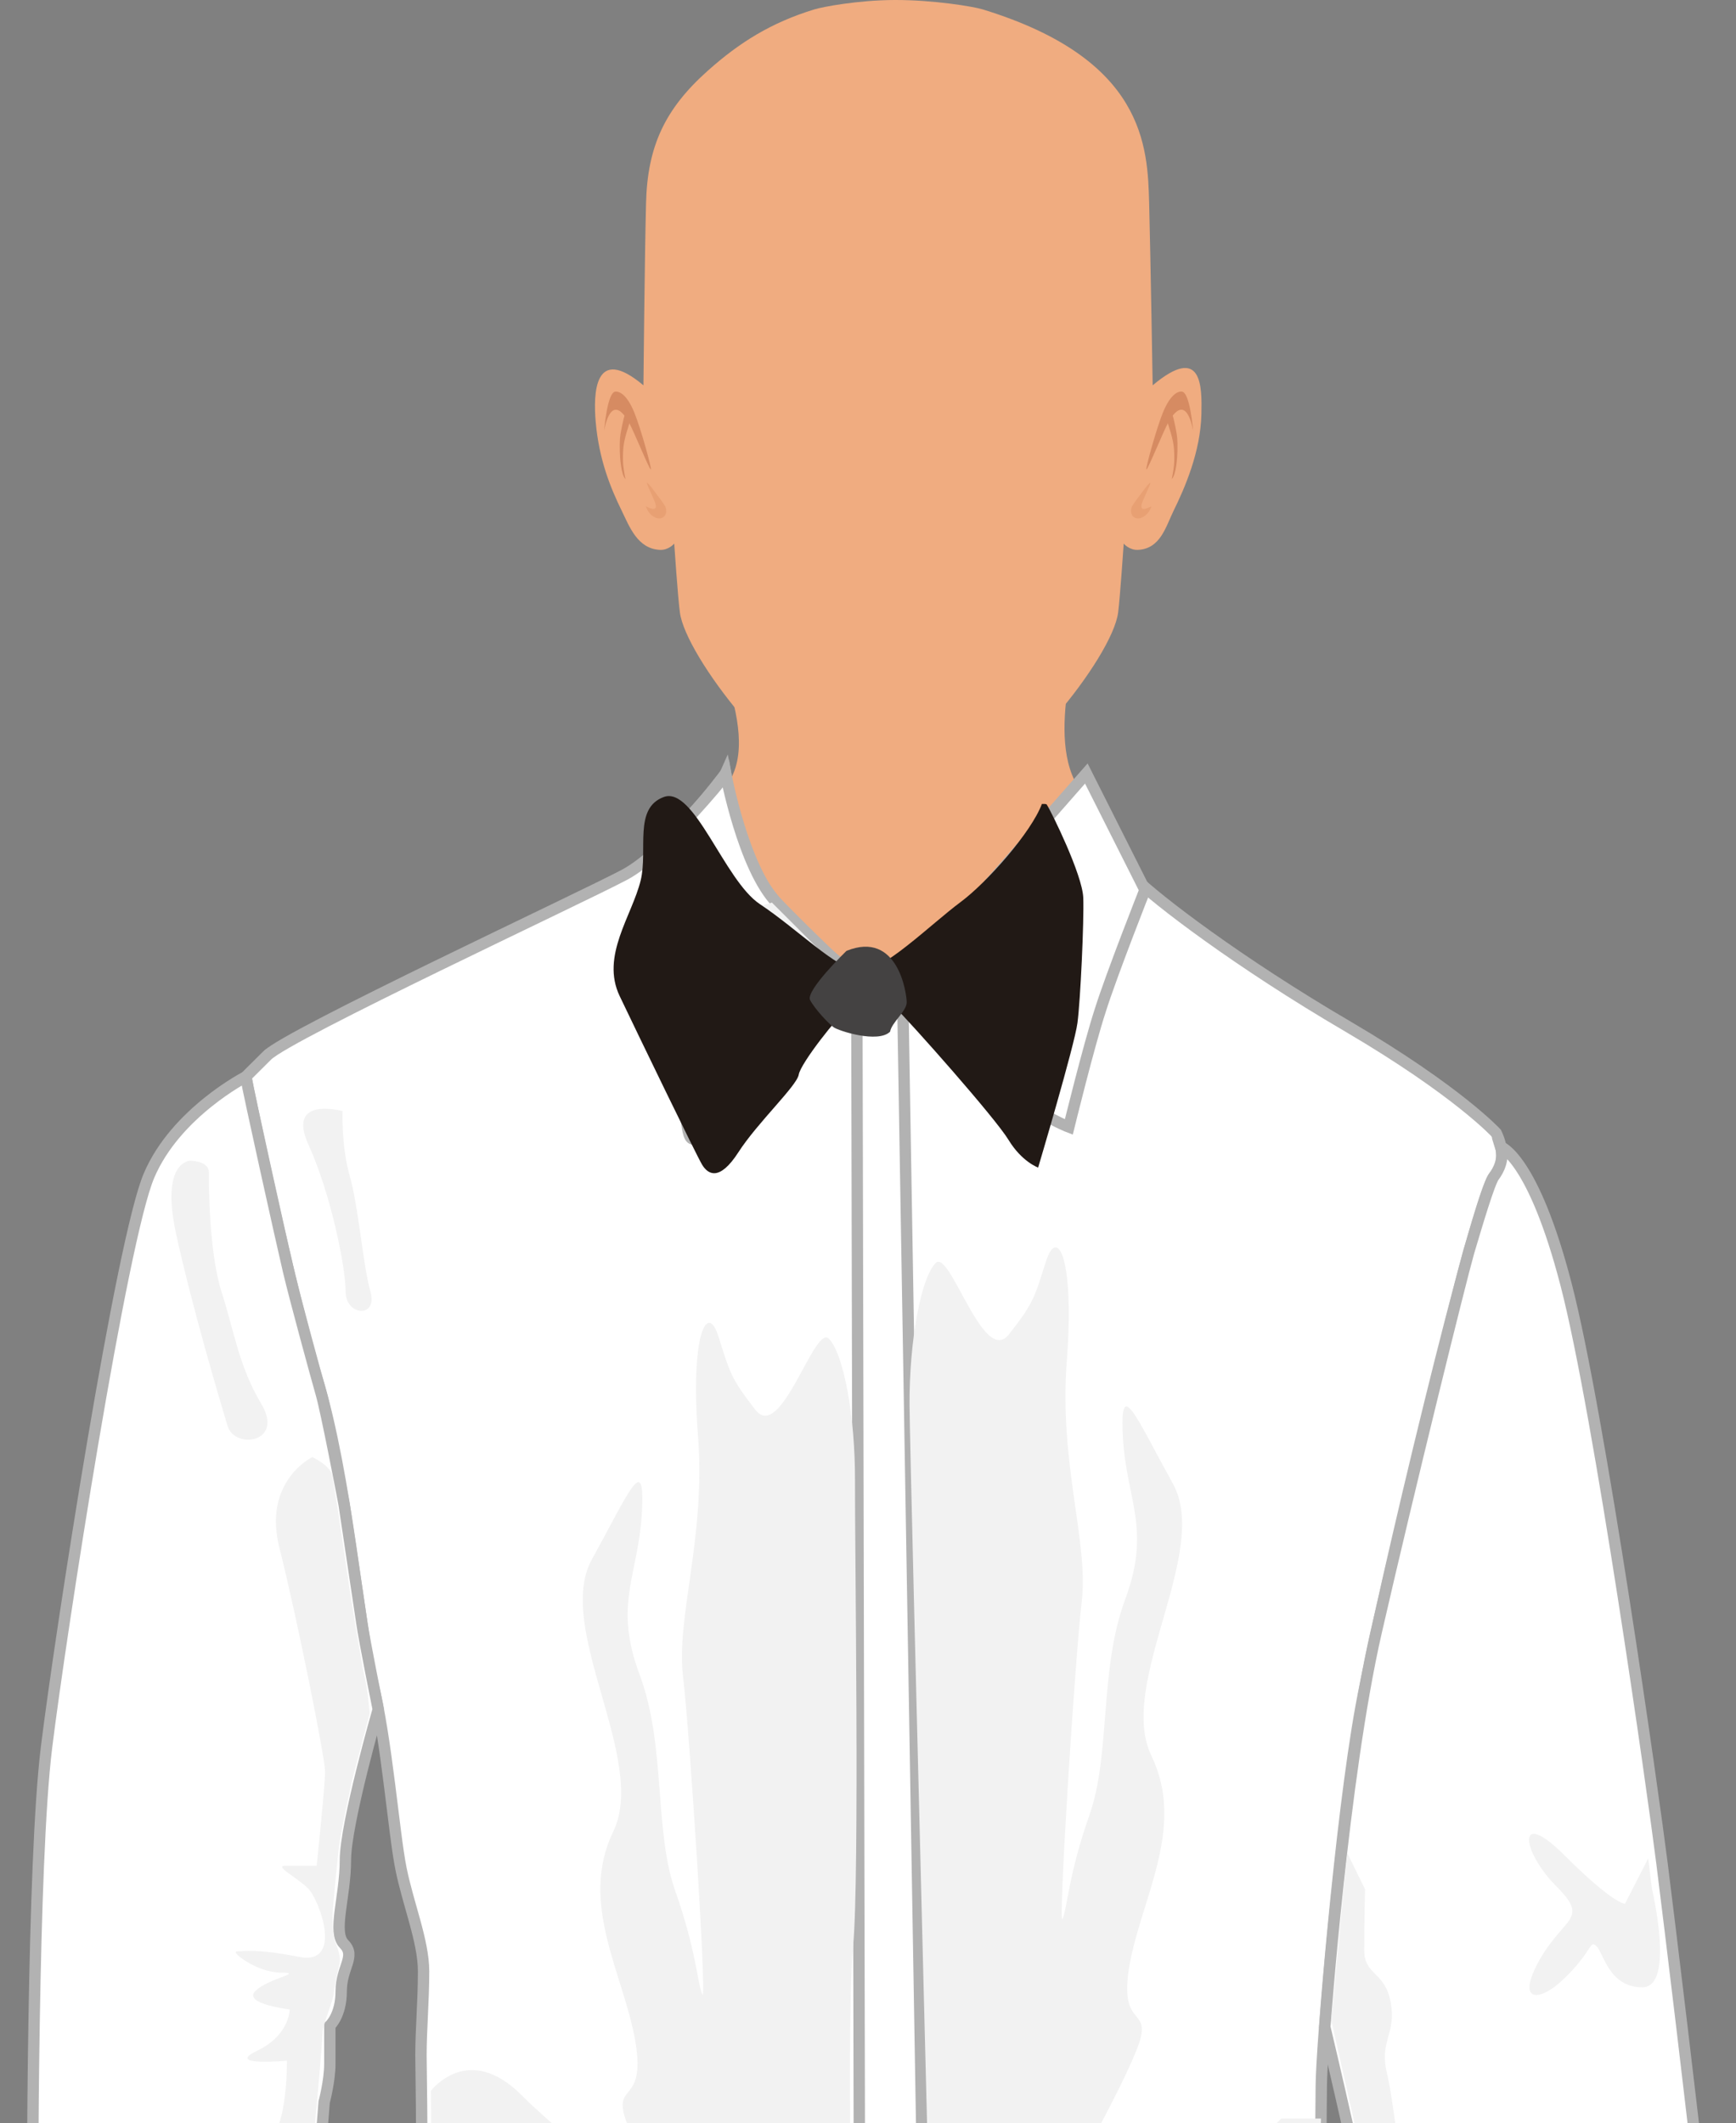 <?xml version="1.0" encoding="utf-8"?>
<!-- Generator: Adobe Illustrator 23.0.6, SVG Export Plug-In . SVG Version: 6.00 Build 0)  -->
<svg version="1.1" id="Capa_1" xmlns="http://www.w3.org/2000/svg" xmlns:xlink="http://www.w3.org/1999/xlink" x="0px" y="0px"
	 viewBox="0 0 152.79 186.83" style="enable-background:new 0 0 152.79 186.83;" xml:space="preserve">
<rect x="0" y="0" width="152.79" height="186.83" fill="#808080" stroke="none"/>
<style type="text/css">
	.st0{fill:#F0AC80;}
	.st1{fill-rule:evenodd;clip-rule:evenodd;fill:#D68B62;}
	.st2{fill-rule:evenodd;clip-rule:evenodd;fill:#E8A073;}
	.st3{fill:#BFE9FF;}
	.st4{fill:#A8E1FF;}
	.st5{fill:#A3DEFF;}
	.st6{fill:#B0E3FF;}
	.st7{fill:#FF5955;}
	.st8{fill:#FF0000;}
	.st9{fill:#3A8A00;}
	.st10{fill:#417400;}
	.st11{fill:#4D4D4D;}
	.st12{fill:#333333;}
	.st13{fill:#1B1464;}
	.st14{fill:#271D91;}
	.st15{fill:#B2B2B2;stroke:#B2B2B2;stroke-width:0.25;}
	.st16{fill:#8C8C8C;stroke:#5A3D1C;stroke-width:0.25;}
	.st17{fill:#A6A6A6;}
	.st18{fill:#FFFFFF;stroke:#B2B2B2;stroke-width:0.25;}
	.st19{fill:#EBEBEB;}
	.st20{stroke:#000000;stroke-width:0.25;}
	.st21{fill:#8C8C8C;stroke:#003642;stroke-width:0.25;}
	.st22{fill:#7A7A7A;}
	.st23{fill:#666666;stroke:#666666;stroke-width:0.25;}
	.st24{fill:#141414;}
	.st25{fill:#FFFFFF;stroke:#B2B2B2;}
	.st26{fill:#EDEDED;}
	.st27{fill:#694721;}
	.st28{fill:#5A3D1C;}
	.st29{fill:#006631;}
	.st30{fill:#00592B;}
	.st31{fill:#035B73;stroke:#003642;stroke-width:0.25;}
	.st32{fill:#02495C;stroke:#003642;stroke-width:0.25;}
	.st33{fill:#02495C;}
	.st34{fill:#820000;stroke:#730000;}
	.st35{fill:#5C0000;stroke:#5A3D1C;stroke-width:0.25;}
	.st36{fill:#780000;}
	.st37{fill:#006B33;stroke:#003642;stroke-width:0.25;}
	.st38{fill:#00592B;stroke:#003642;stroke-width:0.25;}
	.st39{fill:#DB8C3D;stroke:#003642;stroke-width:0.25;}
	.st40{fill:#C2803D;}
	.st41{fill:#DB6D00;stroke:#003642;stroke-width:0.25;}
	.st42{fill:#3F3F3F;stroke:#3F3F3F;stroke-width:0.25;}
	.st43{stroke:#3F3F3F;stroke-width:0.25;}
	.st44{fill:#262626;}
	.st45{fill:#5A3D1C;stroke:#003642;stroke-width:0.25;}
	.st46{fill:#52361A;}
	.st47{fill:#422C15;stroke:#003642;stroke-width:0.25;}
	.st48{fill:#FFFFFF;stroke:#E8E8E8;}
	.st49{fill:#E3E3E3;}
	.st50{fill:#B2B2B2;}
	.st51{fill:#FFBF00;}
	.st52{fill:#F5B700;}
	.st53{fill:#EBAF00;stroke:#D19D00;stroke-width:0.25;}
	.st54{fill:#D010B1;}
	.st55{fill:#A60D8C;}
	.st56{fill:#00A33D;}
	.st57{fill:#008033;}
	.st58{fill:#00D4FF;}
	.st59{fill:#00ABFF;}
	.st60{fill:#0A0A0A;stroke:#000000;}
	.st61{fill:#666666;stroke:#000000;stroke-width:0.25;}
	.st62{stroke:#000000;}
	.st63{fill:#00B800;}
	.st64{fill:#009C00;}
	.st65{fill:#3F3F3F;}
	.st66{fill:#73A334;stroke:#8CC63F;stroke-width:0.1;}
	.st67{fill:#8CC63F;stroke:#8CC63F;stroke-width:0.1;}
	.st68{fill:#545454;}
	.st69{fill:#7558A4;}
	.st70{fill:#7536D1;}
	.st71{fill:#E2BB95;stroke:#D5AF8C;}
	.st72{fill:#D5AF8C;}
	.st73{fill:#E2BB95;stroke:#D5AF8C;stroke-width:0.5;}
	.st74{fill:#9E2231;}
	.st75{fill:#B72837;}
	.st76{fill:#FFE085;}
	.st77{fill:#EBCE7A;}
	.st78{fill:url(#SVGID_1_);}
	.st79{fill:url(#SVGID_2_);}
	.st80{fill:url(#SVGID_3_);}
	.st81{fill:#D00204;}
	.st82{fill:#D10507;}
	.st83{fill:#D3090B;}
	.st84{fill:#D40C0E;}
	.st85{fill:#D51012;}
	.st86{fill:#D71315;}
	.st87{fill:#D81718;}
	.st88{fill:#D91A1C;}
	.st89{fill:#DB1E1F;}
	.st90{fill:#DC2122;}
	.st91{fill:#DD2526;}
	.st92{fill:#DF2829;}
	.st93{fill:#E02C2D;}
	.st94{fill:#E22F30;}
	.st95{fill:#E33333;}
	.st96{fill:#E43637;}
	.st97{fill:#E63A3A;}
	.st98{fill:#E73D3E;}
	.st99{fill:#E84141;}
	.st100{fill:#EA4444;}
	.st101{fill:#EB4848;}
	.st102{fill:#EC4B4B;}
	.st103{fill:#EE4F4E;}
	.st104{fill:#EF5252;}
	.st105{fill:#F05655;}
	.st106{fill:#F25A59;}
	.st107{fill:#F35D5C;}
	.st108{fill:#047A04;}
	.st109{fill:#57B328;}
	.st110{fill:#507F29;}
	.st111{fill:#DDBB06;}
	.st112{fill:#A80000;}
	.st113{fill:#9E0000;}
	.st114{fill:#8F0000;stroke:#610000;stroke-width:0.25;}
	.st115{fill:#5A3D1C;stroke:#805426;}
	.st116{fill:#63421F;}
	.st117{fill:#5A3D1C;stroke:#6B4620;}
	.st118{fill:url(#SVGID_4_);}
	.st119{fill:#171717;stroke:#000000;}
	.st120{fill:#212121;}
	.st121{fill:url(#SVGID_5_);}
	.st122{fill:#3F3F3F;stroke:#3F3F3F;}
	.st123{fill:#8C8C8C;stroke:#3F3F3F;}
	.st124{fill:#808080;}
	.st125{fill:url(#SVGID_6_);}
	.st126{fill:none;}
	.st127{fill:#D4D4D4;}
	.st128{fill:#D4D4D4;stroke:#B8B8B8;stroke-width:0.5;}
	.st129{fill:#D4D4D4;stroke:#B8B8B8;stroke-width:0.2;}
	.st130{fill:#C7C7C7;}
	.st131{fill:#DBF8FF;stroke:#7DBDCC;stroke-width:0.25;}
	.st132{fill:#C2F3FF;}
	.st133{fill:#F2F2F2;}
	.st134{fill:url(#SVGID_7_);stroke:#000000;}
	.st135{fill:#42210B;stroke:#000000;}
	.st136{fill:#C69C6D;stroke:#000000;}
	.st137{fill:#93278F;stroke:#000000;}
	.st138{fill:#589F3E;}
	.st139{fill:#4D8F39;}
	.st140{fill:#963528;}
	.st141{fill:#AC3A2D;}
	.st142{fill:#211915;}
	.st143{fill:#444242;}
	.st144{fill:#1A1A1A;}
	.st145{fill:#FFFFFF;}
	.st146{fill:#2E2E2E;}
	.st147{fill:#363636;}
	.st148{fill:#666666;}
	.st149{fill:#C69C6D;}
	.st150{fill:#B38D62;}
	.st151{fill:#A67C52;}
	.st152{fill:#8C6239;}
	.st153{fill:#9E10D2;}
	.st154{fill:#8210D2;}
	.st155{fill:#6B6B6B;}
	.st156{fill:#008C08;}
	.st157{fill:#00A308;}
	.st158{fill:#EC2024;}
	.st159{fill:#E31E26;}
	.st160{fill:#BED63A;}
	.st161{fill:#EC1C24;}
	.st162{fill:#00ADEE;}
	.st163{fill:#2E3191;}
</style>
<g>
	<g>
		<path class="st0" d="M102.04,80.18c-3.68-1.88-4.46-8.55-5.29-9.07C91.4,67.8,94.61,58.27,95,54.46h-0.98h-30.7h-0.98
			c0.72,3.99,6.5,14.21-1.49,16.65c-0.65,0.2,3.53,7.94,4.44,11.93c1.37,6.04-10.48,11.02-11.61,11.43
			c0.29,0.37-10.83-0.31-6.96,5.46c1.78,2.65,2.61,5.21,4.89,7.41c2.35,2.27,5.04,4.13,7.99,5.41c3.55,1.54,7.35,2.28,11.17,2.52
			c2.61,0.16,5.26,0.14,7.89-0.08c2.63,0.22,5.28,0.24,7.89,0.08c3.82-0.23,7.62-0.98,11.17-2.52c2.95-1.28,5.64-3.14,7.99-5.41
			c2.28-2.2,3.02-4.76,4.8-7.41c3.88-5.77,1.86,10.15,2.15,9.78C109.32,117.42,104.92,81.66,102.04,80.18z"/>
		<path class="st0" d="M101.45,33.91c0,0-0.19-11.41-0.31-16.03c-0.13-4.99-0.38-12.68-14.64-17.05C85.7,0.58,82.17-0.01,78.74,0
			c-3.21,0.01-6.33,0.6-7.08,0.83c-3.78,1.16-6.57,2.9-9.35,5.38c-3.8,3.38-5.33,6.68-5.45,11.67c-0.12,4.62-0.23,16.03-0.23,16.03
			c-4.37-3.68-4.41,0.8-4.2,3.23c0.29,3.3,1.29,5.77,2.3,7.83c0.67,1.37,1.38,3.34,3.37,3.42c0.75,0.03,1.24-0.55,1.24-0.55
			s0.32,4.75,0.5,6.06c0.51,3.9,9.13,14.86,13.98,15.83c1.47,0.29,9.06,0.3,10.43,0.04c4.79-0.93,13.64-11.86,14.16-15.87
			c0.17-1.31,0.49-6.06,0.49-6.06s0.49,0.58,1.24,0.55c1.99-0.08,2.47-2.05,3.14-3.42c1.01-2.05,2.38-5.21,2.46-8.53
			C105.79,34.06,105.83,30.23,101.45,33.91z"/>
		<g>
			<g>
				<path class="st1" d="M57.28,41.31c0.11-0.01-0.87-3.58-1.45-5c-0.63-1.54-1.27-1.87-1.66-1.85c-0.74,0.04-1,3.47-1,3.47
					s0.54-3.68,2.2-0.72C55.82,38.03,57.15,41.32,57.28,41.31z"/>
				<path class="st1" d="M54.68,37.83c0.05-0.24,0.3-1.65,0.5-1.66c0.24-0.01,0.24,1.01,0.19,1.17c-0.16,0.5-0.32,1-0.43,1.54
					c-0.11,0.56-0.12,1.1-0.11,1.68c0.01,0.51,0.12,1.11,0.22,1.6c-0.39-0.38-0.49-1.9-0.5-2.47
					C54.53,38.71,54.57,38.39,54.68,37.83z"/>
				<path class="st2" d="M57.64,44.18c-0.03-0.09-0.56-1.27-0.6-1.36c-0.38-0.87,0.43,0.25,0.51,0.35c0.4,0.56,0.69,0.87,0.97,1.35
					c0.24,0.41,0.12,1.04-0.43,1.1c-0.46,0.05-1.04-0.39-1.23-1.04C56.82,44.49,58.05,45.31,57.64,44.18z"/>
			</g>
			<g>
				<path class="st1" d="M100.9,41.31c-0.11-0.01,0.87-3.58,1.45-5c0.63-1.54,1.27-1.88,1.66-1.85c0.74,0.04,1,3.47,1,3.47
					s-0.54-3.68-2.2-0.73C102.36,38.03,101.03,41.32,100.9,41.31z"/>
				<path class="st1" d="M103.5,37.83c-0.05-0.24-0.3-1.65-0.5-1.66c-0.24-0.01-0.24,1.01-0.19,1.17c0.16,0.5,0.32,1,0.43,1.54
					c0.11,0.56,0.12,1.1,0.11,1.68c-0.01,0.51-0.12,1.11-0.22,1.6c0.39-0.38,0.49-1.9,0.5-2.47
					C103.65,38.71,103.61,38.39,103.5,37.83z"/>
				<path class="st2" d="M100.54,44.18c0.03-0.09,0.56-1.27,0.6-1.36c0.38-0.87-0.43,0.25-0.51,0.35c-0.4,0.56-0.69,0.87-0.97,1.35
					c-0.24,0.41-0.12,1.04,0.43,1.1c0.46,0.05,1.04-0.39,1.24-1.04C101.35,44.49,100.13,45.31,100.54,44.18z"/>
			</g>
		</g>
	</g>
	<g>
		<g>
			<path class="st25" d="M63.86,68.07c0,0-5.13,6.9-8.89,8.91c-3.75,2-29.58,14.03-31.46,15.91c-1.88,1.87-1.88,1.87-1.88,1.87
				s3.64,17.92,6.27,26.56c2.62,8.66,3.64,21.7,4.88,26.72c1.25,4.99,1.88,13.28,2.51,16.4c0.63,3.14,1.99,6.4,1.99,9.04
				c0,2.63-0.23,5.13-0.23,7.38c0,2.27,0.49,21.05-1.13,29.59c-1.64,8.52-4.76,32.46-2.51,34.71c2.26,2.25,14.03,8.66,23.56,10.53
				c9.51,1.88,18.8,1.36,18.8,1.36v-15.77c0,0,1.62-150.39,0.61-152.79c-0.98-2.38-1.76-3.12-1.76-3.12s-6.88-5.27-8.52-9.4
				C64.5,71.84,63.86,68.07,63.86,68.07z"/>
			<path class="st25" d="M121.31,239.89c0,0-1.51-15.89-3.5-24.06c-2.01-8.18-1.52-29.09-1.52-32.25c0-3.18,1.68-23.42,3.51-33.43
				c1.84-10.01,10.28-45.2,11.7-46.61c1.43-1.4,0.18-3.83,0.18-3.83s-3.36-3.68-13.03-9.36c-9.71-5.68-16.89-11.2-18.72-13.03
				c-1.85-1.83-4.61-8.73-4.61-8.73S84.28,82.88,82.1,83.97c-2.17,1.09-3.89,4.52-3.89,4.52l4.09,166.68c0,0,19.28-3.75,26.3-6.52
				C115.61,245.9,121.31,239.89,121.31,239.89z"/>
			<polygon class="st25" points="82.3,257.19 75.78,257.04 75.41,86.11 79.43,86.5 			"/>
			<path class="st25" d="M95.61,68.07L79.43,86.5c0,0,2.67,3.1,6.74,7.17c4.07,4.07,7.9,5.51,7.9,5.51s1.75-7.15,2.77-10.27
				c0.99-3.15,3.93-10.59,3.93-10.59L95.61,68.07z"/>
			<path class="st25" d="M63.86,68.07c0,0,1.56,8.31,4.49,11.36c2.93,3.04,6.84,6.68,6.84,6.68s-12.54,12.71-13.7,13.84
				c-1.17,1.18-0.94-1.36-1.58-5.49c-0.61-4.15-1.48-20.17-1.48-20.17S63.42,69.07,63.86,68.07z"/>
			<path class="st25" d="M21.64,94.76c0,0-6.15,3.15-8.51,8.66c-2.4,5.52-7.79,40.23-9.04,50.39c-1.24,10.14-1.24,38.22-1.24,45.98
				c0,7.77,1.63,23.69,2.75,26.06c1.13,2.4,1.76,3.03,1.76,3.03l19.28-4.03c0,0,0.77-17.79,0.77-21.93c0-4.11,1.12-17.93,1.12-17.93
				s0.5-1.86,0.5-3.37c0-1.51,0-3.36,0-3.36s1-0.89,1-3.02c0-2.13,1.32-3.06,0.26-4.15c-1.07-1.05,0.11-4.13,0.11-7.39
				c0-3.24,2.89-13.27,2.89-13.27s-1.24-6.15-1.44-7.6c-0.22-1.46-1.43-9.57-1.56-10.42c-0.15-0.83-1.58-8.26-2.02-9.77
				c-0.43-1.5-2.3-8.34-2.88-10.8C24.8,109.34,21.83,95.96,21.64,94.76z"/>
			<path class="st25" d="M132.07,100.92c0,0,2.85,0.87,5.77,12.14c2.93,11.28,7.7,45.05,8.44,50.95c0.75,5.93,2.84,23.32,3.27,27.51
				c0.43,4.17,0.59,30.83,0.09,35.58c-0.51,4.77,0.34,10.95-0.92,12.2c-1.25,1.24-2.44,1.24-2.44,1.24s-10.54-2.49-14.86-2.49
				c-4.34,0-6.78-1.5-6.78-1.5s0.34-6.03-0.41-9.45c-0.76-3.43-3.27-25.41-3.27-27.9c0-2.53-4.36-20.81-4.36-20.81
				s1.57-21.84,4.52-34.76c2.96-12.9,7.39-30.81,8.14-33.44c0.78-2.62,1.82-6.12,2.23-6.67C131.89,103,132.41,101.99,132.07,100.92z
				"/>
			<path class="st133" d="M74.52,257.07c0,0-13.72-7.24-15.22-7.6c-1.5-0.38-1.39,1.68,1.56,3.26c2.94,1.56,4.45,4.15,4.45,4.15
				s-11.95-1.44-13.4-2.23c-1.46-0.8-4.39-1.42-4.01-3.85c0.38-2.45,1.25-7.16,0.44-10.41c-0.81-3.26-4.58-6.09-0.38-8.14
				c4.18-2.08,3.06-3.46,2.08-3.46c-1.01,0-6.98-1.74-4.46-2.43c2.5-0.72,7.7,0.6,8.02,0.31c0.31-0.31,4.64,1.56,2.32-2.33
				c-2.32-3.89-7.33,0.25-5.58-7.28c1.75-7.5,3.08-7.82,4.84-11.34c1.74-3.5-1.38-2.69-2.33-5.28c-0.95-2.55,4.26,2.09,7.07,3.46
				c2.83,1.4,3.95,1.07,1.89-3.56c-2.06-4.64-4.83-9.08-6.52-13.21c-1.69-4.15,1.62-1.58,0.63-7.47c-1-5.88-5.01-12.15-1.95-18.47
				c3.07-6.32-5.2-17.92-1.88-23.95c3.32-6.01,4.71-9.58,4.4-4.07c-0.32,5.51-2.52,8.02-0.19,14.22c2.32,6.21,1.25,13.66,3.12,18.99
				c1.88,5.34,1.94,8.08,2.39,9.14c0.44,1.07-1.08-22.75-1.69-27.94c-0.64-5.21,1.99-12.17,1.32-21.12
				c-0.71-8.97,0.81-11.97,1.79-8.85c1.01,3.14,1.01,3.58,3.26,6.47c2.27,2.88,5.18-7.55,6.46-6.27c1.28,1.28,2.32,6.78,2.3,12.45
				c-0.02,5.69,0.41,34.76-0.16,40.94c-0.57,6.19-0.1,27.4-0.12,33.82c-0.02,6.45-0.08,24.74-0.12,27.25
				C74.83,234.79,75.01,256.59,74.52,257.07z"/>
			<path class="st133" d="M84.02,253.63c0,0,10.51-10.45,12.01-10.83c1.5-0.38,1.37,1.68-1.58,3.27c-2.95,1.56-4.43,4.14-4.43,4.14
				s11.94-1.42,13.4-2.21c1.44-0.81,4.39-1.42,4.02-3.87c-0.38-2.46-1.27-7.15-0.44-10.41c0.81-3.27,4.57-6.07,0.36-8.15
				c-4.2-2.06-3.06-3.44-2.06-3.44c1,0,6.96-1.76,4.44-2.45c-2.51-0.69-7.7,0.64-8.02,0.32c-0.31-0.32-4.61,1.56-2.31-2.31
				c2.31-3.89,7.33,0.23,5.57-7.28c-1.74-7.53-3.06-7.84-4.82-11.36c-1.76-3.49,1.38-2.67,2.31-5.26c0.94-2.56-4.25,2.08-7.08,3.47
				c-2.83,1.38-3.95,1.06-1.88-3.59c2.06-4.62,4.82-9.09,6.5-13.21c1.69-4.15-1.62-1.56-0.61-7.45c1.01-5.89,5-12.17,1.94-18.49
				c-3.06-6.33,5.22-17.92,1.9-23.93c-3.33-6.03-4.72-9.59-4.41-4.07c0.32,5.51,2.51,8.02,0.2,14.23
				c-2.3,6.18-1.26,13.64-3.14,18.96c-1.87,5.34-1.93,8.11-2.37,9.15c-0.42,1.07,1.07-22.74,1.69-27.94
				c0.61-5.2-2.01-12.15-1.32-21.12c0.69-8.95-0.8-11.95-1.82-8.83c-1.01,3.14-1.01,3.58-3.27,6.46c-2.25,2.88-5.18-7.54-6.45-6.28
				c-1.29,1.3-2.32,6.79-2.3,12.47c0.04,5.67,2.48,98.92,2.49,101.4C82.58,227.52,83.52,253.15,84.02,253.63z"/>
			<path class="st133" d="M73.73,87.12l-7.72,7.83c0,0-4.95-0.32-2.13-2.13c2.82-1.81,2.82-3.7,2.82-3.7s-1.19,0.55-2.63-0.88
				c-1.44-1.45,0.76-2.49,1.62-3.38c0.87-0.87-1.75-1.13-2.74-2.12c-1-1-0.63-2.64,1.13-2.64c1.73,0,3.86-0.67,3.86-0.67l4.24,4.24
				l1.48,1.39l1.09,1.05L73.73,87.12z"/>
			<path class="st133" d="M90.05,80.02c0,0,2.31,0.67,1.94,1.72c-0.38,1.04-2.13,1.87-2.47,1.87s3.02-1.06,2.63,0.43
				c-0.4,1.46-3.54,2.35-3.54,2.35s4.02,1.26,3.84,2.98c-0.16,1.7,0.34,0.95-0.16,2.71c-0.51,1.76-2.95,0.38-4.42-0.55
				c-1.46-0.91-0.5,1.84-0.5,1.84l-0.46,0.4l-5.15-5.38l-1.8-1.79L90.05,80.02z"/>
			<path class="st133" d="M118.32,165.52l-1.15,12.29l3.46,15.32c0,0,1.09,8.04,1.18,8.95c0.08,0.89,0.99,9.33,0.99,9.33l1.13,9.17
				l0.67,4.8c0,0,3.34,4.03,4.39,2.98c1.05-1.05-0.41-1.51-2.25-5.43c-1.84-3.91-2.02-6.76-2.02-6.76s5.02,6.84,5.86,6
				c0.84-0.82-3.68-5.59-4.1-8.18c-0.41-2.59-1.66-10.79-1.66-10.79s3.68,4.78,6.5,6.62c2.86,1.82,1.81,0.77-0.79-1.8
				c-2.59-2.59-5.39-6.22-5.39-6.22l-1.84-4.01c0,0,5.59,3.26,7.94,3.83c2.35,0.59-6.43-3.5-7.09-6.1
				c-0.68-2.59-1.42-10.35-2.09-13.11c-0.68-2.77,0.85-3.42,0.34-6.18c-0.49-2.76-2.33-2.36-2.33-4.61c0-2.25,0.07-5.36,0.07-5.36
				l-1.55-3.16L118.32,165.52z"/>
			<path class="st133" d="M145.39,166.21c0,0,2.07,8.68-0.84,8.68c-2.93,0-3.4-2.97-4.02-3.6c-0.64-0.63-0.33,0.34-2.69,2.66
				c-2.33,2.36-4.5,2.36-2.33-1.49c2.18-3.83,4.43-3.5,1.43-6.5c-3-3.01-3.55-6.98,0.75-2.69c4.31,4.31,5.33,4.27,5.33,4.27
				l2.04-3.99L145.39,166.21z"/>
			<path class="st133" d="M112.77,186.44c0,0-5,4.98-6.02,5.98c-0.99,1.01-4.16,5.52-0.99,5.52c3.17,0,10.46-7.32,10.46-7.32
				l0.04-4.18H112.77z"/>
			<path class="st133" d="M37.92,184c0,0,3.28-4.34,7.98,0.38c4.7,4.7,13.41,10.76,13.41,10.76s-9.46-2.43-11.77-4.74
				c-2.34-2.33-9.58-1.15-9.58-1.15L37.92,184z"/>
			<path class="st133" d="M30.15,97.78c0,0-4.99-1.38-2.99,2.98c1.99,4.4,3.26,10.79,3.26,12.92c0,2.14,2.89,2.37,2.17-0.06
				c-0.67-2.45-1.04-7.45-1.8-10.1C30.03,100.9,30.15,97.78,30.15,97.78z"/>
			<path class="st133" d="M16.74,102.15c0,0-2.63,0-1.25,6.4c1.39,6.39,3.89,14.79,4.53,16.91c0.62,2.14,5,1.51,3-1.87
				c-2.02-3.38-2.39-6.39-3.52-9.9c-1.12-3.52-1.12-9.53-1.12-10.53C18.38,102.15,16.74,102.15,16.74,102.15z"/>
			<path class="st133" d="M27.49,128.23c0,0-4.4,2.11-2.89,8.02c1.49,5.88,4.01,18.42,4.01,19.66c0,1.24-0.74,8.28-0.74,8.28
				s-1.77,0-2.75,0c-1.03,0,0.98,1.01,2,2c1,1.02,3.12,6.77-0.76,6.03c-3.89-0.76-4.9-0.49-5.51-0.49c-0.63,0,1.76,1.87,3.88,1.87
				c2.13,0-1.13,0.49-2.26,1.62c-1.12,1.13,3.03,1.62,3.03,1.62s0,2.26-2.88,3.64c-2.89,1.38,2.63,0.87,2.63,0.87
				s0.12,7.53-2.51,7.53s-4.89-1.01-4.89-1.01s2.38,2.53,4.89,2.53s2.51,1.36,2.51,1.36s-6.52,0.14-6.52,1.13
				c0,1.01,0,0.78,3.51,0.78c3.5,0,4.08,0.55,4.08,0.55s-0.46,3.69-4.58,6.19c-4.13,2.5-5.38,3.88-5.38,3.88s4.31,1.44,6.27-0.49
				c1.94-1.94,2.92-2.94,2.92-2.94s-0.92,7.22-1.68,7.96c-0.75,0.75-8.77,1.13-8.77,2.11c0,1,6.13,1.15,7.39,1.15
				c1.26,0,4.13-1.39,4.13-3.52c0-2.13,1.05-20.77,1.15-22.15c0.13-1.43,0.61-6.69,0.61-7.42c0-0.75,0.99-3.06,0.99-3.52
				c0.02-0.45,0.36-1.99,0.5-2.58c0.15-0.61-0.14-1.46-0.36-1.98c-0.22-0.52-0.24-2.16-0.24-2.41c0-0.26,0.45-5.36,0.63-6.41
				c0.17-1.09,0.91-4.68,1.21-5.85c0.31-1.17,1.43-5.43,1.43-5.43s-0.18-2.24-0.44-3.2c-0.25-0.98-1.38-8.1-1.38-8.1
				s-1.28-8.92-1.5-9.74C28.97,128.92,27.49,128.23,27.49,128.23z"/>
		</g>
		<g>
			<g>
				<path class="st142" d="M95.34,78.98c-0.09-2.02-2.78-7.5-3.21-8.17c-0.04-0.07-0.23-0.06-0.43-0.06
					c-0.93,2.49-4.82,6.9-7.15,8.63c-2.69,2-6.93,6.25-8.93,6.07c-2-0.17-5.37-3.64-8.75-5.89c-3.13-2.09-5.77-10.41-8.45-9.42
					c-2.68,0.99-1.38,4.64-2.03,7.33c-0.76,3.12-3.54,6.66-1.85,10.19c1.69,3.54,6.74,13.98,7.25,14.83
					c0.51,0.85,1.52,1.52,3.2-1.09c1.68-2.61,5.14-5.83,5.31-6.83c0.17-1.01,3.45-5.15,4.3-5.81c0.26-0.22,0.58-0.5,0.94-0.74
					c0.79-0.52,1.8-0.82,3.02,0.4c1.77,1.77,9.02,9.95,10.2,11.89c1.18,1.94,2.61,2.44,2.61,2.44s3.21-10.78,3.46-12.73
					C95.09,88.08,95.42,81,95.34,78.98z"/>
			</g>
			<path class="st143" d="M74.5,83.68c0,0-3.63,3.52-3.2,4.33c0.43,0.81,1.62,2.06,2.05,2.38c0.43,0.33,3.94,1.45,4.99,0.4
				c0.13-0.8,1.46-1.81,1.46-2.57C79.81,87.48,79.05,81.84,74.5,83.68z"/>
		</g>
	</g>
</g>
</svg>
